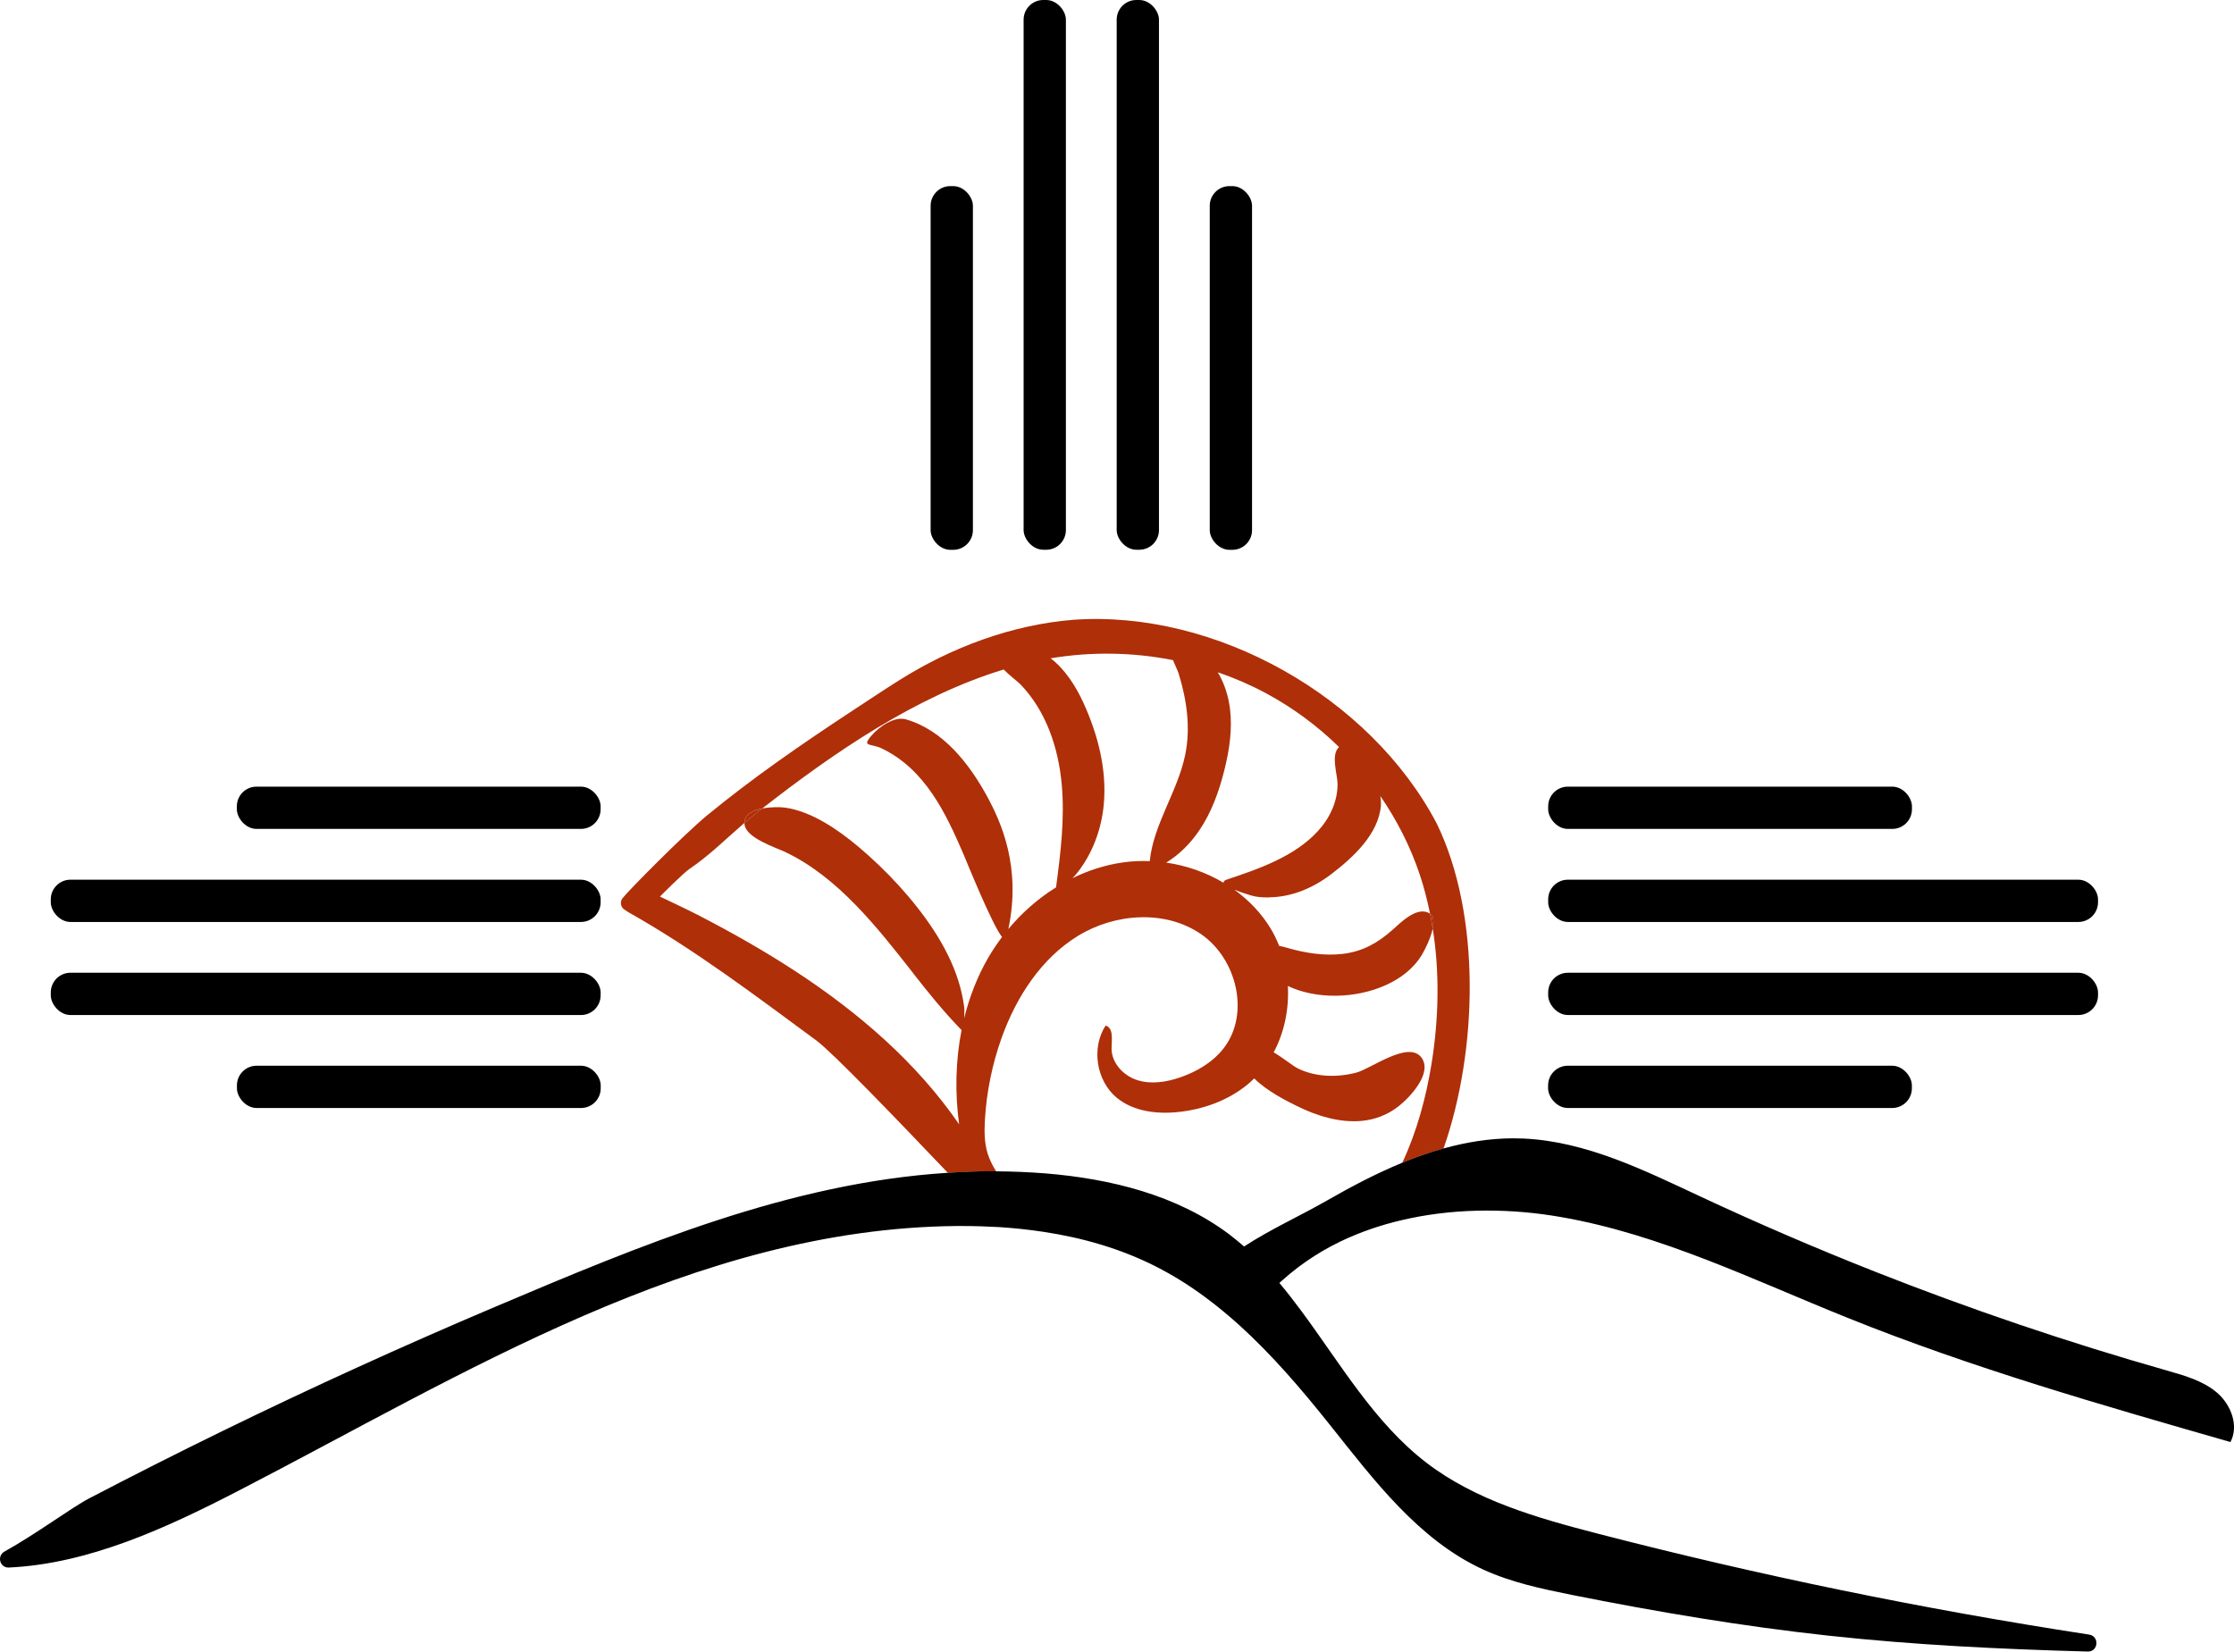<?xml version="1.0" encoding="UTF-8"?>
<svg id="Layer_2" data-name="Layer 2" xmlns="http://www.w3.org/2000/svg" viewBox="0 0 283.72 209.79">
  <defs>
    <style>
      .cls-1, .cls-2 {
        stroke-width: 0px;
      }

      .cls-2 {
        fill: #af2f08;
      }
    </style>
  </defs>
  <g id="Layer_2-2" data-name="Layer 2">
    <g>
      <rect class="cls-1" x="130" width="5.37" height="69.83" rx="2.5" ry="2.5"/>
      <rect class="cls-1" x="141.82" width="5.37" height="69.83" rx="2.5" ry="2.5"/>
      <rect class="cls-1" x="118.19" y="23.64" width="5.37" height="46.2" rx="2.5" ry="2.5"/>
      <rect class="cls-1" x="153.64" y="23.64" width="5.37" height="46.2" rx="2.5" ry="2.5"/>
    </g>
    <g>
      <rect class="cls-1" x="6.45" y="123.56" width="69.83" height="5.37" rx="2.5" ry="2.5"/>
      <rect class="cls-1" x="6.45" y="111.74" width="69.83" height="5.37" rx="2.5" ry="2.5"/>
      <rect class="cls-1" x="30.09" y="135.37" width="46.2" height="5.37" rx="2.5" ry="2.5"/>
      <rect class="cls-1" x="30.08" y="99.92" width="46.2" height="5.37" rx="2.5" ry="2.5"/>
    </g>
    <g>
      <rect class="cls-1" x="196.62" y="111.74" width="69.83" height="5.37" rx="2.5" ry="2.5"/>
      <rect class="cls-1" x="196.62" y="123.56" width="69.83" height="5.37" rx="2.5" ry="2.5"/>
      <rect class="cls-1" x="196.62" y="99.92" width="46.2" height="5.37" rx="2.5" ry="2.5"/>
      <rect class="cls-1" x="196.61" y="135.37" width="46.2" height="5.37" rx="2.5" ry="2.5"/>
    </g>
    <path class="cls-2" d="m96.81,102.7c-1.21.24-2.27.77-2.26,1.83.46-.4.93-.79,1.41-1.16.28-.22.57-.44.85-.66Z"/>
    <path class="cls-2" d="m181.62,116.06c.13.62.24,1.25.34,1.88.17-.82.13-1.54-.34-1.88Z"/>
    <path class="cls-2" d="m182.47,104.61h0c-8.44-16.06-28.07-27.19-46.2-25.88-7.83.64-15.44,3.51-22.01,7.64-1.92,1.19-4.4,2.87-6.28,4.09-6.26,4.12-12.41,8.37-18.23,13.15-3.02,2.52-10.01,9.58-10.7,10.5-.34.46-.23,1.1.24,1.42.25.17.46.31.46.31,8.41,4.72,16.25,10.67,23.99,16.37,2.1,1.6,9.66,9.44,16.64,16.77,1.83-.12,3.68-.2,5.53-.2h0c.2,0,.4.01.6.01-.43-.7-.81-1.43-1.06-2.21-.45-1.41-.45-2.93-.36-4.41.21-3.53.93-7.02,2.12-10.35,1.86-5.18,5.02-10.09,9.72-12.96,4.7-2.87,11.08-3.32,15.61-.2,4.53,3.12,6.24,10.11,2.88,14.47-1.39,1.8-3.43,3-5.57,3.73-1.75.6-3.68.9-5.44.33s-3.26-2.19-3.24-4.04c.01-1.08.28-2.58-.76-2.88-1.83,2.83-1.19,6.99,1.4,9.15,2.12,1.76,5.09,2.12,7.83,1.83,3.18-.33,6.31-1.46,8.78-3.48.31-.25.59-.52.87-.79,1.58,1.61,4.27,2.94,5.36,3.48,2.56,1.28,5.49,2.18,8.28,1.92h-.01c1.65-.16,3.25-.72,4.69-1.85,1.45-1.13,4.41-4.27,2.89-6.23-1.65-2.14-6.37,1.44-8.23,1.94-2.42.64-5.25.6-7.52-.57-.58-.3-1.77-1.28-2.99-2,1.36-2.54,1.96-5.51,1.8-8.43,1.8.86,3.94,1.26,6.09,1.24h.01c4.36-.04,8.83-1.82,10.85-5.08.46-.75,1.19-2.22,1.45-3.46-.1-.63-.21-1.25-.34-1.88-.01-.01-.02-.03-.04-.03-1.59-.99-3.67,1.14-4.74,2.09-1.86,1.65-3.76,2.73-6.28,3.04-2.36.28-4.75-.09-7.03-.75-.34-.1-.71-.2-1.07-.26-.3-.74-.64-1.47-1.05-2.15-1.19-1.98-2.79-3.65-4.65-4.99,1.06.44,2.39.82,2.7.87.57.09,1.14.12,1.71.12v-.02c2.89-.03,5.64-1.2,7.95-2.98,2.73-2.09,5.97-5.06,6.26-8.7.02-.3,0-.71-.07-1.18,2.1,3.06,3.8,6.39,4.98,9.91.56,1.65.98,3.33,1.33,5.03.47.33.51,1.05.34,1.88.9,5.66.76,11.5-.15,17.16-.7,4.33-1.87,8.64-3.72,12.6,1.72-.71,3.46-1.32,5.24-1.81,4.38-12.53,4.77-29.7-.86-41.28Zm-48.35,8.1c-2.28,1.42-4.33,3.22-6.06,5.3,1.67-7.89-.93-13.6-2.7-16.86-2.26-4.14-5.59-8.43-10.32-9.78-1.41-.41-3.36.89-4.39,2.1-1.24,1.45-.04.93,1.34,1.6,5.5,2.65,8.11,8.17,10.39,13.47.34.79,3.64,8.99,4.88,10.48-.65.86-1.25,1.76-1.79,2.69-1.37,2.39-2.36,4.96-3.02,7.62.02-.56.04-1.08.02-1.27-.14-1.17-.4-2.32-.75-3.45-.72-2.29-1.83-4.45-3.14-6.46-2.56-3.91-6.02-7.62-9.59-10.62-2.53-2.12-5.89-4.46-9.25-4.94-.64-.09-1.84-.11-2.93.11-.28.22-.57.44-.85.66-.48.38-.94.77-1.41,1.16,0,.09,0,.18.02.28.3,1.68,3.86,2.81,5.15,3.42,6.73,3.18,11.82,9.74,16.25,15.39h-.01c1.96,2.5,3.95,4.97,6.16,7.23-.77,3.92-.85,8.01-.31,11.97-5.42-7.87-12.76-14.18-20.71-19.39-4.03-2.64-8.22-5.01-12.5-7.22-1.36-.7-4.79-2.32-4.79-2.32,0,0,2.98-2.99,3.77-3.52,2.52-1.7,4.67-3.86,6.97-5.84-.01-1.05,1.05-1.59,2.26-1.83,9.12-7.11,19.47-14.24,30.66-17.65.7.73,1.71,1.46,2.16,1.92,3.22,3.36,4.79,8.02,5.21,12.66.4,4.37-.14,8.74-.72,13.09Zm8.53-3.17c-2.25.32-4.42,1.01-6.45,2.01.19-.21.4-.4.57-.63,1.96-2.45,3.12-5.58,3.41-8.73.41-4.42-.74-8.87-2.58-12.91-.97-2.12-2.36-4.29-4.17-5.66,5.14-.86,10.43-.78,15.54.23.26.65.58,1.28.71,1.68,1.03,3.32,1.55,6.87.85,10.31-.95,4.68-4.05,8.87-4.51,13.54-1.12-.04-2.25,0-3.36.16Zm27.22-10.05c.04,2.28-.98,4.42-2.49,6.07-2.98,3.26-7.57,4.83-11.59,6.17-.33.11-.43.25-.38.41-2.22-1.32-4.72-2.2-7.3-2.57,1.66-1.01,3.08-2.44,4.2-4.09,1.55-2.29,2.51-4.95,3.18-7.64.64-2.55,1.04-5.2.72-7.8-.2-1.63-.71-3.25-1.55-4.65,2.1.72,4.15,1.61,6.11,2.66,3.4,1.83,6.53,4.14,9.29,6.84-1.07.95-.22,3.45-.19,4.61Z"/>
    <path class="cls-1" d="m171.32,157.2c2.45-1.08,5.04-1.88,7.71-2.44,3.19-.67,6.48-.99,9.78-.99s6.31.28,9.37.81c12.74,2.2,24.51,8.01,36.51,12.83,15.8,6.36,32.21,11.06,48.58,15.76,1.09-2.05.09-4.71-1.67-6.24-1.76-1.52-4.08-2.18-6.32-2.82-12.59-3.58-24.99-7.78-37.17-12.59-7.47-2.95-14.86-6.13-22.14-9.53-7.19-3.36-14.53-7-22.46-7.37-.45-.02-.89-.03-1.34-.03h.02c-3.03.01-5.98.49-8.86,1.29-1.78.49-3.52,1.11-5.24,1.81-3.3,1.36-6.49,3.04-9.56,4.8-3.49,2-7.16,3.64-10.53,5.84-.63-.55-1.28-1.08-1.95-1.59-6.62-4.95-14.99-7.01-23.23-7.69-2.12-.17-4.22-.25-6.31-.27-.2,0-.4-.01-.6-.01h0c-1.86,0-3.7.08-5.53.2-20.11,1.27-38.99,9.18-57.58,17.06-11.67,4.95-23.2,10.2-34.58,15.76-5.69,2.78-11.35,5.64-16.96,8.57-2.08,1.08-6.75,4.54-10.69,6.72-.98.54-.61,2.03.49,2.03h.06c10.15-.47,20.01-5.02,29.18-9.76,28.59-14.76,57.9-33.3,91.15-33.62h.77c1.57,0,3.15.05,4.72.14,1.87.12,3.74.32,5.59.6,4.96.75,9.79,2.13,14.26,4.4,2.17,1.1,4.23,2.39,6.18,3.83,1.54,1.13,3.01,2.35,4.43,3.63,4.19,3.8,7.93,8.18,11.46,12.61,5.64,7.07,11.32,14.68,19.54,18.44,3.55,1.62,7.41,2.44,11.24,3.21,10.78,2.15,21.63,3.98,32.55,5.17,10.94,1.19,21.94,1.72,32.95,2.02h.04c1.32,0,1.47-1.94.15-2.15-.06,0-.12-.02-.18-.03-20.99-3.22-41.81-7.5-62.37-12.83-7.59-1.97-15.35-4.18-21.58-8.94-6.69-5.12-10.99-12.67-16.04-19.46-.87-1.16-1.75-2.31-2.68-3.41.14-.13.28-.24.42-.37,2.52-2.26,5.36-4.05,8.43-5.4Z"/>
  </g>
</svg>